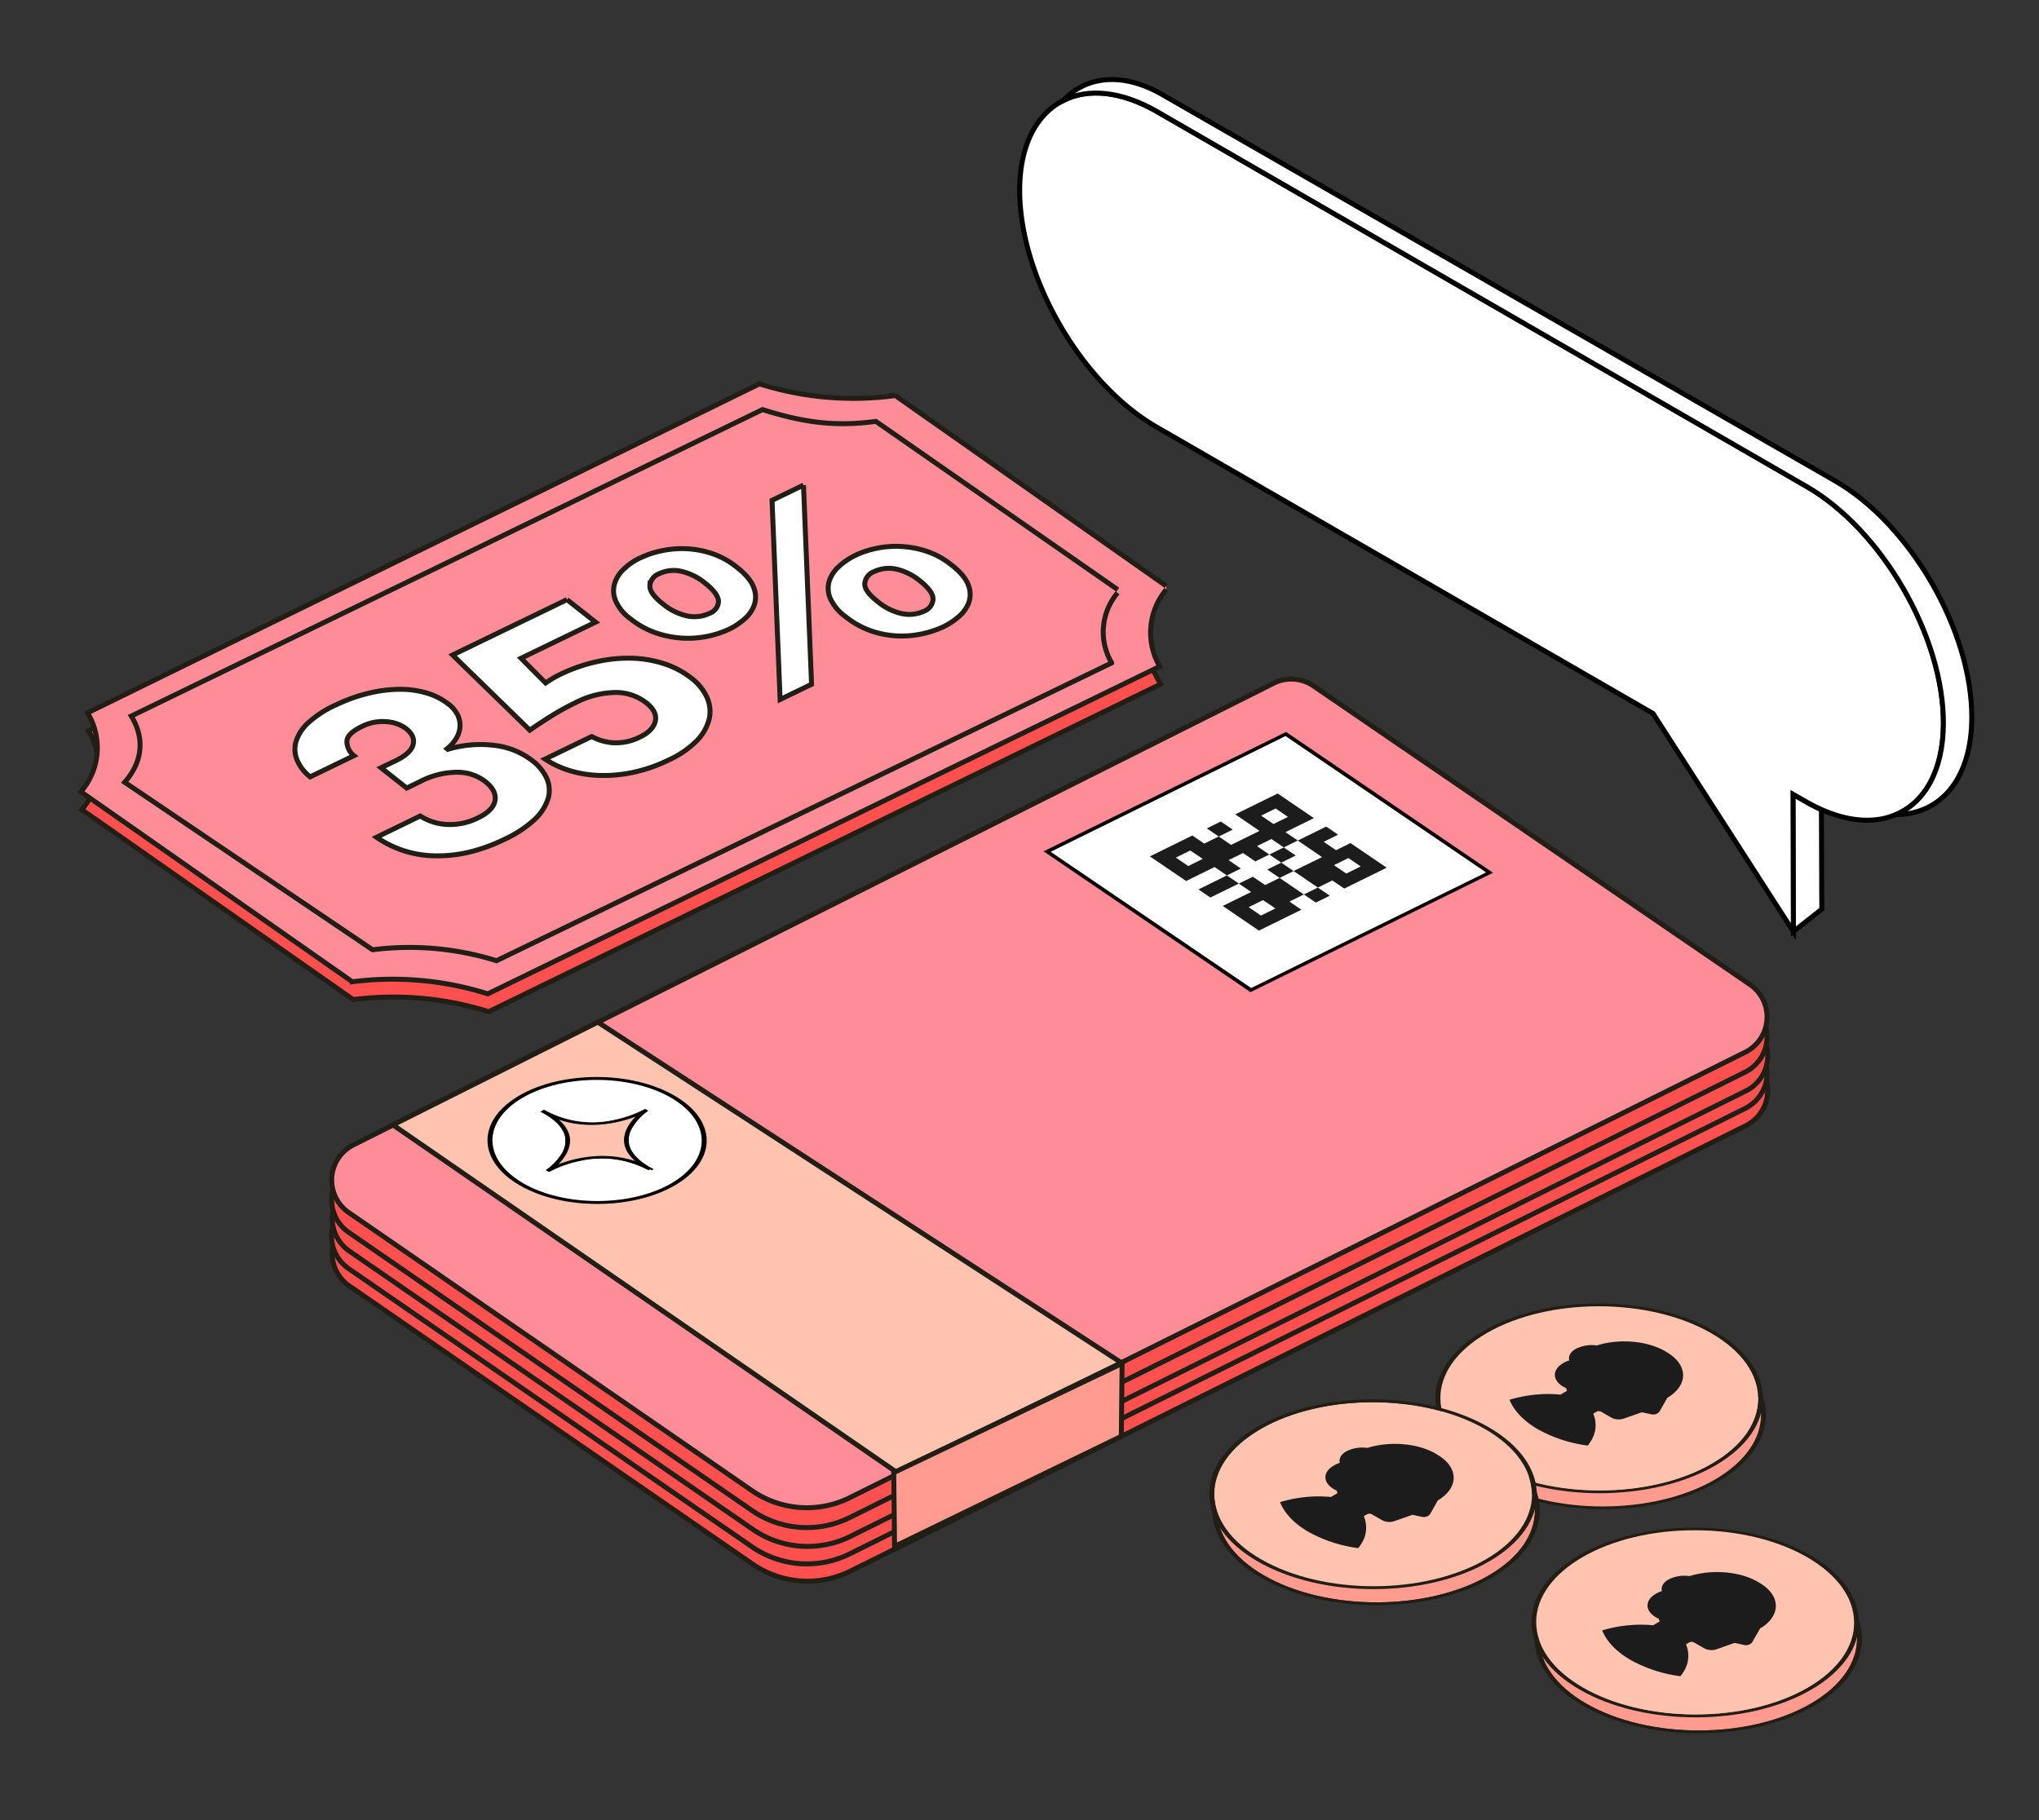 <?xml version="1.0" encoding="UTF-8"?> <svg xmlns="http://www.w3.org/2000/svg" id="Layer_1" data-name="Layer 1" viewBox="0 0 616 550"><rect x="0" y="0" width="616" height="550" fill="#333333" stroke="none"/><defs><style>.cls-1{fill:#211e15;}.cls-10,.cls-2{fill:#ff9c8f;}.cls-3,.cls-9{fill:#ffc4b0;}.cls-4{fill:#1c1c1c;}.cls-5{fill:#ff5050;}.cls-10,.cls-5,.cls-6,.cls-7,.cls-9{stroke:#211e15;}.cls-10,.cls-5,.cls-6,.cls-7,.cls-8,.cls-9{stroke-miterlimit:10;stroke-width:1.5px;}.cls-6{fill:#ff8d98;}.cls-12,.cls-7,.cls-8{fill:#fff;}.cls-8{stroke:#000;}.cls-11{isolation:isolate;}</style></defs><path class="cls-1" d="M518.93,407.12c19.37,11.19,19.46,29.39.22,40.57s-50.66,11.18-70,0-19.47-29.38-.23-40.56S499.55,395.94,518.93,407.12Zm-68.75,39.95c18.78,10.85,49.25,10.85,67.91,0s18.56-28.5-.22-39.34-49.26-10.85-67.92,0-18.55,28.49.23,39.33"></path><path class="cls-2" d="M517.87,407.74c18.78,10.84,18.88,28.49.22,39.34s-49.13,10.84-67.91,0-18.89-28.49-.23-39.33S499.08,396.89,517.87,407.74Z"></path><path class="cls-1" d="M518,402.27c19.37,11.18,19.47,29.38.23,40.56s-50.67,11.19-70,0-19.46-29.39-.22-40.57S498.65,391.08,518,402.27Zm-68.75,40c18.79,10.84,49.26,10.84,67.92,0s18.55-28.49-.23-39.34-49.25-10.84-67.91,0-18.56,28.49.22,39.34"></path><path class="cls-3" d="M517,402.88c18.78,10.85,18.89,28.49.23,39.34s-49.13,10.84-67.92,0-18.88-28.49-.22-39.34S498.18,392,517,402.88Z"></path><path class="cls-4" d="M503.46,408.55c6.6,3.82,6.7,10,.25,13.85l-2.41,4.22a2.5,2.5,0,0,1-2.52.73l-2.76-.59-5.45,1.91a4.76,4.76,0,0,1-3.68-.25l-3.15-1.82a1.53,1.53,0,0,0-1.41,0l-1,.58a8.83,8.83,0,0,1-.76,8.36l-.16.26c-.08.11-.12.18-.17.26s-.14.19-.19.26l-.39.5a42.27,42.27,0,0,1-15-4.89c-4.18-2.42-7.22-5.49-8.62-8.95a40.21,40.21,0,0,1,15.39-1.56l.61-.36,1.37-.79c-.11-.27-.2-.54-.28-.81-.28-.13-.56-.26-.82-.41-3.43-2-3.44-5.2,0-7.18a9.25,9.25,0,0,1,1.78-.79c-.34-1.22.3-2.51,1.91-3.44a10.5,10.5,0,0,1,6.41-1.07c6.58-2.09,15-1.51,20.63,1.72Z"></path><path class="cls-5" d="M348.54,182.47l-77.83-57.53a94.33,94.33,0,0,1-41-3.54l-203,99.41a20.27,20.27,0,0,1-2,23.84l82,57.41a95.66,95.66,0,0,1,40.93,3.66l203-99c-4.33-7.38-7.55-16.69-2.05-23.26"></path><path class="cls-6" d="M352.31,177.06l-81.82-57.53A94.32,94.32,0,0,1,229.44,116l-203,99.41a20.27,20.27,0,0,1-2,23.84l82,57.42a95.67,95.67,0,0,1,40.93,3.65l203-98.94a20.26,20.26,0,0,1,2-23.26"></path><path class="cls-6" d="M337.69,178.19,264.6,127.33c-12.61,1.69-22.1.25-34.24-3.56L39.66,216.38c4.21,6.85,3.32,14-2,20L112.56,287A88.06,88.06,0,0,1,150,290.31l185.85-90a18.35,18.35,0,0,1,1.78-21.17"></path><path class="cls-7" d="M101.2,213.13a31.72,31.72,0,0,0-8,5.22,12.94,12.94,0,0,0-3.73,5.59,8.42,8.42,0,0,0,.23,5.6,12.85,12.85,0,0,0,4,5.21l13.22-6.4a5.56,5.56,0,0,1-2.12-4.28c0-1.57,1.45-3,4.33-4.44a13.87,13.87,0,0,1,7.76-1.54,11.21,11.21,0,0,1,5.69,2c2,1.56,2.7,3.22,2.2,5s-2.29,3.35-5.28,4.8L115.1,232l7.78,6.13,4-1.94a24.55,24.55,0,0,1,11.25-2.84,13.9,13.9,0,0,1,8.42,2.77c2.35,1.85,3.35,3.79,3,5.79s-2.08,3.75-5.14,5.23a18.92,18.92,0,0,1-9.29,2,16.42,16.42,0,0,1-8.16-2.57L113.76,253A31.68,31.68,0,0,0,131,258.6a41.33,41.33,0,0,0,10.31-1,51.87,51.87,0,0,0,11.13-4,34.47,34.47,0,0,0,9.16-6.05,14.71,14.71,0,0,0,4-6.28,8.93,8.93,0,0,0-.41-6.05,14.11,14.11,0,0,0-4.32-5.33,23.15,23.15,0,0,0-11.71-4.68,34.15,34.15,0,0,0-13.87,1.22l-.21-.17a12,12,0,0,0,2.67-3,8.17,8.17,0,0,0,1.21-3.46,7.34,7.34,0,0,0-.63-3.61,9.3,9.3,0,0,0-2.85-3.43,19.88,19.88,0,0,0-6.52-3.33,28.3,28.3,0,0,0-8.24-1.14,41.38,41.38,0,0,0-9.46,1.21,49.36,49.36,0,0,0-10.06,3.65"></path><path class="cls-7" d="M171.29,181.19l-34.56,16.73,23.32,22.72c2.23-1.56,4.48-3,6.77-4.45a75.86,75.86,0,0,1,6.94-3.8,27.1,27.1,0,0,1,12.14-3.14,15,15,0,0,1,9.31,3.1c2.31,1.82,3.22,3.68,2.76,5.59s-2,3.47-4.43,4.67a16.1,16.1,0,0,1-8.18,1.84,15.59,15.59,0,0,1-6.59-1.89l-14.1,6.82a28.45,28.45,0,0,0,7.3,3.44,33.41,33.41,0,0,0,9,1.49,42.37,42.37,0,0,0,10.23-.9,46.74,46.74,0,0,0,10.91-3.8,28.28,28.28,0,0,0,8.53-5.92,14.37,14.37,0,0,0,3.64-6.53,10.34,10.34,0,0,0-.73-6.49,15.47,15.47,0,0,0-4.68-5.74,26.6,26.6,0,0,0-8.37-4.41,34.76,34.76,0,0,0-9.82-1.63A43.72,43.72,0,0,0,180.06,200a49.52,49.52,0,0,0-10.88,3.82c-.78.38-1.58.81-2.39,1.3s-1.46.9-1.95,1.26l-7.43-7.47L179.93,188l-8.64-6.8"></path><path class="cls-7" d="M279.23,184.65a10.65,10.65,0,0,1-6.54.82,17.08,17.08,0,0,1-7.64-3.77c-2.64-2.08-3.91-3.88-3.79-5.41a4.24,4.24,0,0,1,2.73-3.52,10.43,10.43,0,0,1,6.7-.81,17.34,17.34,0,0,1,7.26,3.59q4,3.18,3.93,5.52a4.1,4.1,0,0,1-2.65,3.58m-20.87-16.8a19.9,19.9,0,0,0-5,3.41,10,10,0,0,0-2.88,4.45,7.66,7.66,0,0,0,.36,5.13,14,14,0,0,0,4.62,5.51,26.12,26.12,0,0,0,7.9,4.36,28.28,28.28,0,0,0,8,1.46,29.07,29.07,0,0,0,7.49-.7,29.54,29.54,0,0,0,6.29-2.14,20.47,20.47,0,0,0,4.5-3,10.37,10.37,0,0,0,3.05-4.26,7.6,7.6,0,0,0-.15-5.28c-.69-1.92-2.41-4-5.14-6.11a24.33,24.33,0,0,0-7.66-4.16,29.48,29.48,0,0,0-7.87-1.41,28.75,28.75,0,0,0-7.4.65,28.3,28.3,0,0,0-6.14,2.08m-15.59-21.24-9.5,4.59,2.44,60.18,9.5-4.6-2.44-60.17m-28.31,38.7a10.79,10.79,0,0,1-6.63.87,17.19,17.19,0,0,1-7.64-3.77c-2.64-2.08-3.92-3.89-3.82-5.43a4.25,4.25,0,0,1,2.78-3.6,10.19,10.19,0,0,1,6.65-.74,17.59,17.59,0,0,1,7.29,3.62c2.69,2.12,4,4,4,5.5a4,4,0,0,1-2.61,3.55m-21-16.75a18.91,18.91,0,0,0-4.95,3.38,10,10,0,0,0-2.83,4.43,7.79,7.79,0,0,0,.31,5.16,13.44,13.44,0,0,0,4.57,5.53,25.48,25.48,0,0,0,8,4.33,29.94,29.94,0,0,0,8.12,1.47,29.27,29.27,0,0,0,7.52-.67,28.93,28.93,0,0,0,6.19-2.1,20.42,20.42,0,0,0,4.5-3,10,10,0,0,0,3-4.29,7.73,7.73,0,0,0-.21-5.34c-.72-1.94-2.42-4-5.11-6.08a24.69,24.69,0,0,0-7.7-4.19A28.6,28.6,0,0,0,207,165.8a29.41,29.41,0,0,0-7.36.68,28.3,28.3,0,0,0-6.14,2.08"></path><polygon class="cls-8" points="541.57 281.68 541.56 281.67 541.57 281.68 541.57 281.68"></polygon><path class="cls-8" d="M545.56,242.25a50,50,0,0,0,4.71,2.41l.11,30.07-8.59,6.77L541.68,240Z"></path><path class="cls-8" d="M545.83,147c22.78,13.16,41.36,45.34,41.29,71.52,0,14.24-5.59,23.89-14.31,27.61-6.19,2.65-14,2.3-22.54-1.51a50,50,0,0,1-4.71-2.41L541.68,240l.11,41.49L499.4,215.6,349.35,129C326.56,115.81,308,83.62,308.06,57.44c0-13.62,5.12-23,13.2-27.09,7.44-3.73,17.43-2.9,28.36,3.41Z"></path><path class="cls-8" d="M554.4,145.32c22.79,13.16,41.37,45.34,41.29,71.53-.05,18.48-9.38,29.23-22.88,29.32,8.72-3.72,14.27-13.37,14.31-27.61.07-26.18-18.51-58.36-41.29-71.52L349.62,33.76c-10.93-6.31-20.92-7.14-28.36-3.41,6.38-7,17.39-9,29.9-1.75Z"></path><path class="cls-5" d="M527.46,340.14,257.05,474.69a29.19,29.19,0,0,1-29.69-2.06L105.5,388.56a11.9,11.9,0,0,1,1.39-20.42l278-139.5a11.9,11.9,0,0,1,12.43,1l131.82,90.23A11.91,11.91,0,0,1,527.46,340.14Z"></path><path class="cls-5" d="M527.27,334.92,256.87,469.47a29.25,29.25,0,0,1-29.7-2.06L105.31,383.34a11.9,11.9,0,0,1,1.39-20.42l278-139.5a11.88,11.88,0,0,1,12.43,1L529,314.69A11.9,11.9,0,0,1,527.27,334.92Z"></path><path class="cls-5" d="M527.49,329.63,257.09,464.18a29.2,29.2,0,0,1-29.7-2.06L105.53,378.05a11.91,11.91,0,0,1,1.39-20.42l278-139.5a11.92,11.92,0,0,1,12.44,1L529.21,309.4A11.91,11.91,0,0,1,527.49,329.63Z"></path><path class="cls-5" d="M527.27,323.94,256.86,458.5a29.23,29.23,0,0,1-29.69-2.06L105.31,372.37A11.9,11.9,0,0,1,106.7,352l278-139.5a11.9,11.9,0,0,1,12.43,1L529,303.72A11.9,11.9,0,0,1,527.27,323.94Z"></path><path class="cls-6" d="M527.27,317.94,256.86,452.5a29.23,29.23,0,0,1-29.69-2.06L105.31,366.37A11.9,11.9,0,0,1,106.7,346l278-139.5a11.9,11.9,0,0,1,12.43,1L529,297.72A11.9,11.9,0,0,1,527.27,317.94Z"></path><polygon class="cls-9" points="270.88 444.89 118.71 339.92 180.6 308.87 338.76 411.78 270.88 444.89"></polygon><polygon class="cls-10" points="338.76 434.03 339 412 270 445 270.26 467.29 338.76 434.03"></polygon><g class="cls-11"><path d="M197,353l.57.3-.63.37-.52-.3-.5.32a29.68,29.68,0,0,0-20.61-2.85,34.15,34.15,0,0,0-9.42,3.35l-1.1-.59A16.78,16.78,0,0,0,170,348c2-4.23.17-8-5.56-11.35l-.67-.37-.56-.31,1.14-.66.53.28a29.58,29.58,0,0,0,20.64,2.83,34.06,34.06,0,0,0,9.37-3.34l1.09.59a16.75,16.75,0,0,0-5.18,5.67c-2,4.22-.16,8,5.59,11.36Zm-28.3-1.18c4.86-1.85,13.72-4.09,23.2-.95-6-5.28-2.74-10.54.14-13.47-4.87,1.85-13.72,4.09-23.19.95,6,5.27,2.73,10.54-.15,13.47"></path><path class="cls-12" d="M202.67,331.67c12.38,7.14,12.44,18.77.15,25.91s-32.36,7.14-44.73,0-12.44-18.77-.15-25.91S190.3,324.52,202.67,331.67Zm-6.26,21.72.52.3.63-.37L197,353l-.64-.36c-5.75-3.32-7.64-7.14-5.59-11.36a16.75,16.75,0,0,1,5.18-5.67l-1.09-.59a34.06,34.06,0,0,1-9.37,3.34,29.58,29.58,0,0,1-20.64-2.83l-.53-.28-1.14.66.56.31.67.37c5.73,3.31,7.61,7.12,5.56,11.35a16.78,16.78,0,0,1-5.18,5.66l1.1.59a34.15,34.15,0,0,1,9.42-3.35,29.68,29.68,0,0,1,20.61,2.85l.5-.32"></path></g><path d="M203.73,331.06c13,7.48,13,19.65.15,27.13s-33.89,7.49-46.85,0-13-19.65-.16-27.13S190.77,323.57,203.73,331.06Zm-45.64,26.52c12.37,7.14,32.44,7.14,44.73,0s12.23-18.77-.15-25.91-32.44-7.14-44.73,0-12.23,18.76.15,25.91"></path><polygon class="cls-12" points="388.37 222.4 448.93 263.63 377.96 298.58 317.39 257.35 388.37 222.4"></polygon><path d="M388.54,221.18l62.51,42.55L377.79,299.8l-62.52-42.55ZM378,298.58l71-34.95L388.37,222.4l-71,35L378,298.58"></path><path class="cls-4" d="M382.21,267.44l4.37-2.15,7.33,5-4.37,2.15,3.61,2.46-12.82,6.31-10.93-7.45,8.59-4.23L374.26,267l4.22-2.07Zm-.62,4.54-4.36,2.15,3.72,2.53,4.37-2.15L381.59,272"></path><polygon class="cls-4" points="382.85 262.75 387.08 260.67 390.81 263.21 386.58 265.29 382.85 262.75"></polygon><polygon class="cls-4" points="387.84 256.07 391.45 258.52 387.08 260.67 383.47 258.22 387.84 256.07"></polygon><polygon class="cls-4" points="368.81 248.24 372.42 250.69 368.19 252.78 364.59 250.32 368.81 248.24"></polygon><polygon class="cls-4" points="362.06 268.76 370.65 264.53 374.26 266.99 365.66 271.22 362.06 268.76"></polygon><polygon class="cls-4" points="397.52 272.74 393.92 270.28 398.14 268.2 401.75 270.66 397.52 272.74"></polygon><path class="cls-4" d="M371.16,259.91l3.72,2.54-4.23,2.08L366.93,262l-8.59,4.22-10.95-7.44,12.82-6.31,3.61,2.45,4.37-2.15,3.72,2.54,8.6-4.23-7.33-5L386,239.78l10.94,7.44-8.6,4.23,3.73,2.54-4.23,2.08-3.72-2.54-4.38,2.15,3.73,2.54-4.22,2.08-3.73-2.53ZM359,261.69l4.37-2.15L359.6,257l-4.37,2.14,3.72,2.54M384.73,249l4.37-2.15-3.73-2.54L381,246.46l3.72,2.54"></path><path class="cls-4" d="M406.11,268.5l-3.61-2.45-4.36,2.15-7.33-5L399.4,259l-7.33-5,8.58-4.23,3.61,2.45-4.36,2.15,3.73,2.54,4.36-2.15,10.94,7.44ZM403,261.43l3.73,2.54,4.36-2.15-3.72-2.54L403,261.43"></path><path class="cls-2" d="M449.55,436.72c18.79,10.85,18.88,28.49.22,39.34s-49.12,10.85-67.91,0-18.89-28.49-.22-39.34S430.76,425.88,449.55,436.72Z"></path><path class="cls-1" d="M450.6,436.11c19.38,11.18,19.48,29.38.23,40.57s-50.65,11.18-70,0-19.48-29.38-.23-40.56S431.23,424.92,450.6,436.11Zm-68.74,39.95c18.79,10.85,49.24,10.84,67.91,0s18.57-28.49-.22-39.34-49.25-10.84-67.91,0-18.57,28.49.22,39.34"></path><g class="cls-11"><path class="cls-3" d="M448.64,431.86c18.79,10.85,18.88,28.49.22,39.34s-49.13,10.85-67.91,0-18.88-28.49-.22-39.34S429.86,421,448.64,431.86Z"></path><path class="cls-1" d="M449.7,431.25c19.37,11.18,19.47,29.38.22,40.56s-50.65,11.19-70,0-19.48-29.38-.24-40.56S430.33,420.06,449.7,431.25ZM381,471.2c18.78,10.85,49.25,10.84,67.91,0s18.57-28.49-.22-39.34-49.25-10.84-67.91,0-18.57,28.5.22,39.34"></path></g><path class="cls-4" d="M434.15,439.53c6.6,3.81,6.69,10,.24,13.85L432,457.6a2.53,2.53,0,0,1-2.53.74l-2.76-.6-5.44,1.91a4.74,4.74,0,0,1-3.69-.26l-3.15-1.81a1.53,1.53,0,0,0-1.41,0l-1,.58a8.86,8.86,0,0,1-.77,8.36,2.94,2.94,0,0,1-.17.26l-.17.26c-.07.11-.14.18-.19.26a5.25,5.25,0,0,1-.39.51,42.09,42.09,0,0,1-15-4.9c-4.18-2.41-7.22-5.49-8.63-9a40.28,40.28,0,0,1,15.4-1.56l.61-.36,1.36-.79c-.11-.27-.19-.54-.27-.81A6.21,6.21,0,0,1,403,450c-3.43-2-3.46-5.19,0-7.17a9.83,9.83,0,0,1,1.77-.8c-.33-1.21.3-2.5,1.91-3.43a10.56,10.56,0,0,1,6.41-1.07c6.58-2.08,15-1.51,20.63,1.71Z"></path><path class="cls-2" d="M546.89,475.44c18.78,10.84,18.88,28.49.21,39.34s-49.12,10.84-67.9,0-18.89-28.49-.23-39.34S528.11,464.6,546.89,475.44Z"></path><path class="cls-1" d="M547.94,474.83c19.37,11.18,19.48,29.38.23,40.56s-50.66,11.19-70,0-19.48-29.38-.23-40.57S528.57,463.64,547.94,474.83ZM479.2,514.78c18.78,10.84,49.24,10.84,67.9,0s18.57-28.5-.21-39.34-49.25-10.84-67.92,0-18.56,28.49.23,39.34"></path><path class="cls-1" d="M547,470c19.38,11.18,19.48,29.38.23,40.56s-50.65,11.18-70,0S457.76,481.15,477,470,527.66,458.78,547,470Zm-68.74,39.95c18.78,10.84,49.25,10.84,67.91,0s18.57-28.5-.22-39.34-49.25-10.85-67.91,0-18.57,28.49.22,39.34"></path><ellipse class="cls-3" cx="512.13" cy="490.25" rx="27.82" ry="48.02" transform="translate(20.44 1000.99) rotate(-89.84)"></ellipse><path class="cls-4" d="M531.49,478.26c6.59,3.8,6.68,10,.24,13.84l-2.41,4.22a2.49,2.49,0,0,1-2.53.73l-2.75-.6-5.45,1.92a4.71,4.71,0,0,1-3.68-.26l-3.15-1.81a1.53,1.53,0,0,0-1.41,0l-1,.58a8.89,8.89,0,0,1-.77,8.36,2.94,2.94,0,0,1-.17.26,2,2,0,0,1-.17.26c-.08.11-.13.19-.19.26s-.26.35-.39.5a42.29,42.29,0,0,1-15-4.89c-4.19-2.42-7.23-5.5-8.63-8.95a40.23,40.23,0,0,1,15.39-1.56l.62-.36,1.36-.79c-.11-.27-.19-.54-.28-.81q-.42-.2-.81-.42c-3.43-2-3.45-5.19,0-7.17a9.93,9.93,0,0,1,1.78-.8c-.34-1.21.3-2.5,1.91-3.44a10.48,10.48,0,0,1,6.41-1.06c6.58-2.08,15-1.52,20.62,1.71Z"></path></svg> 